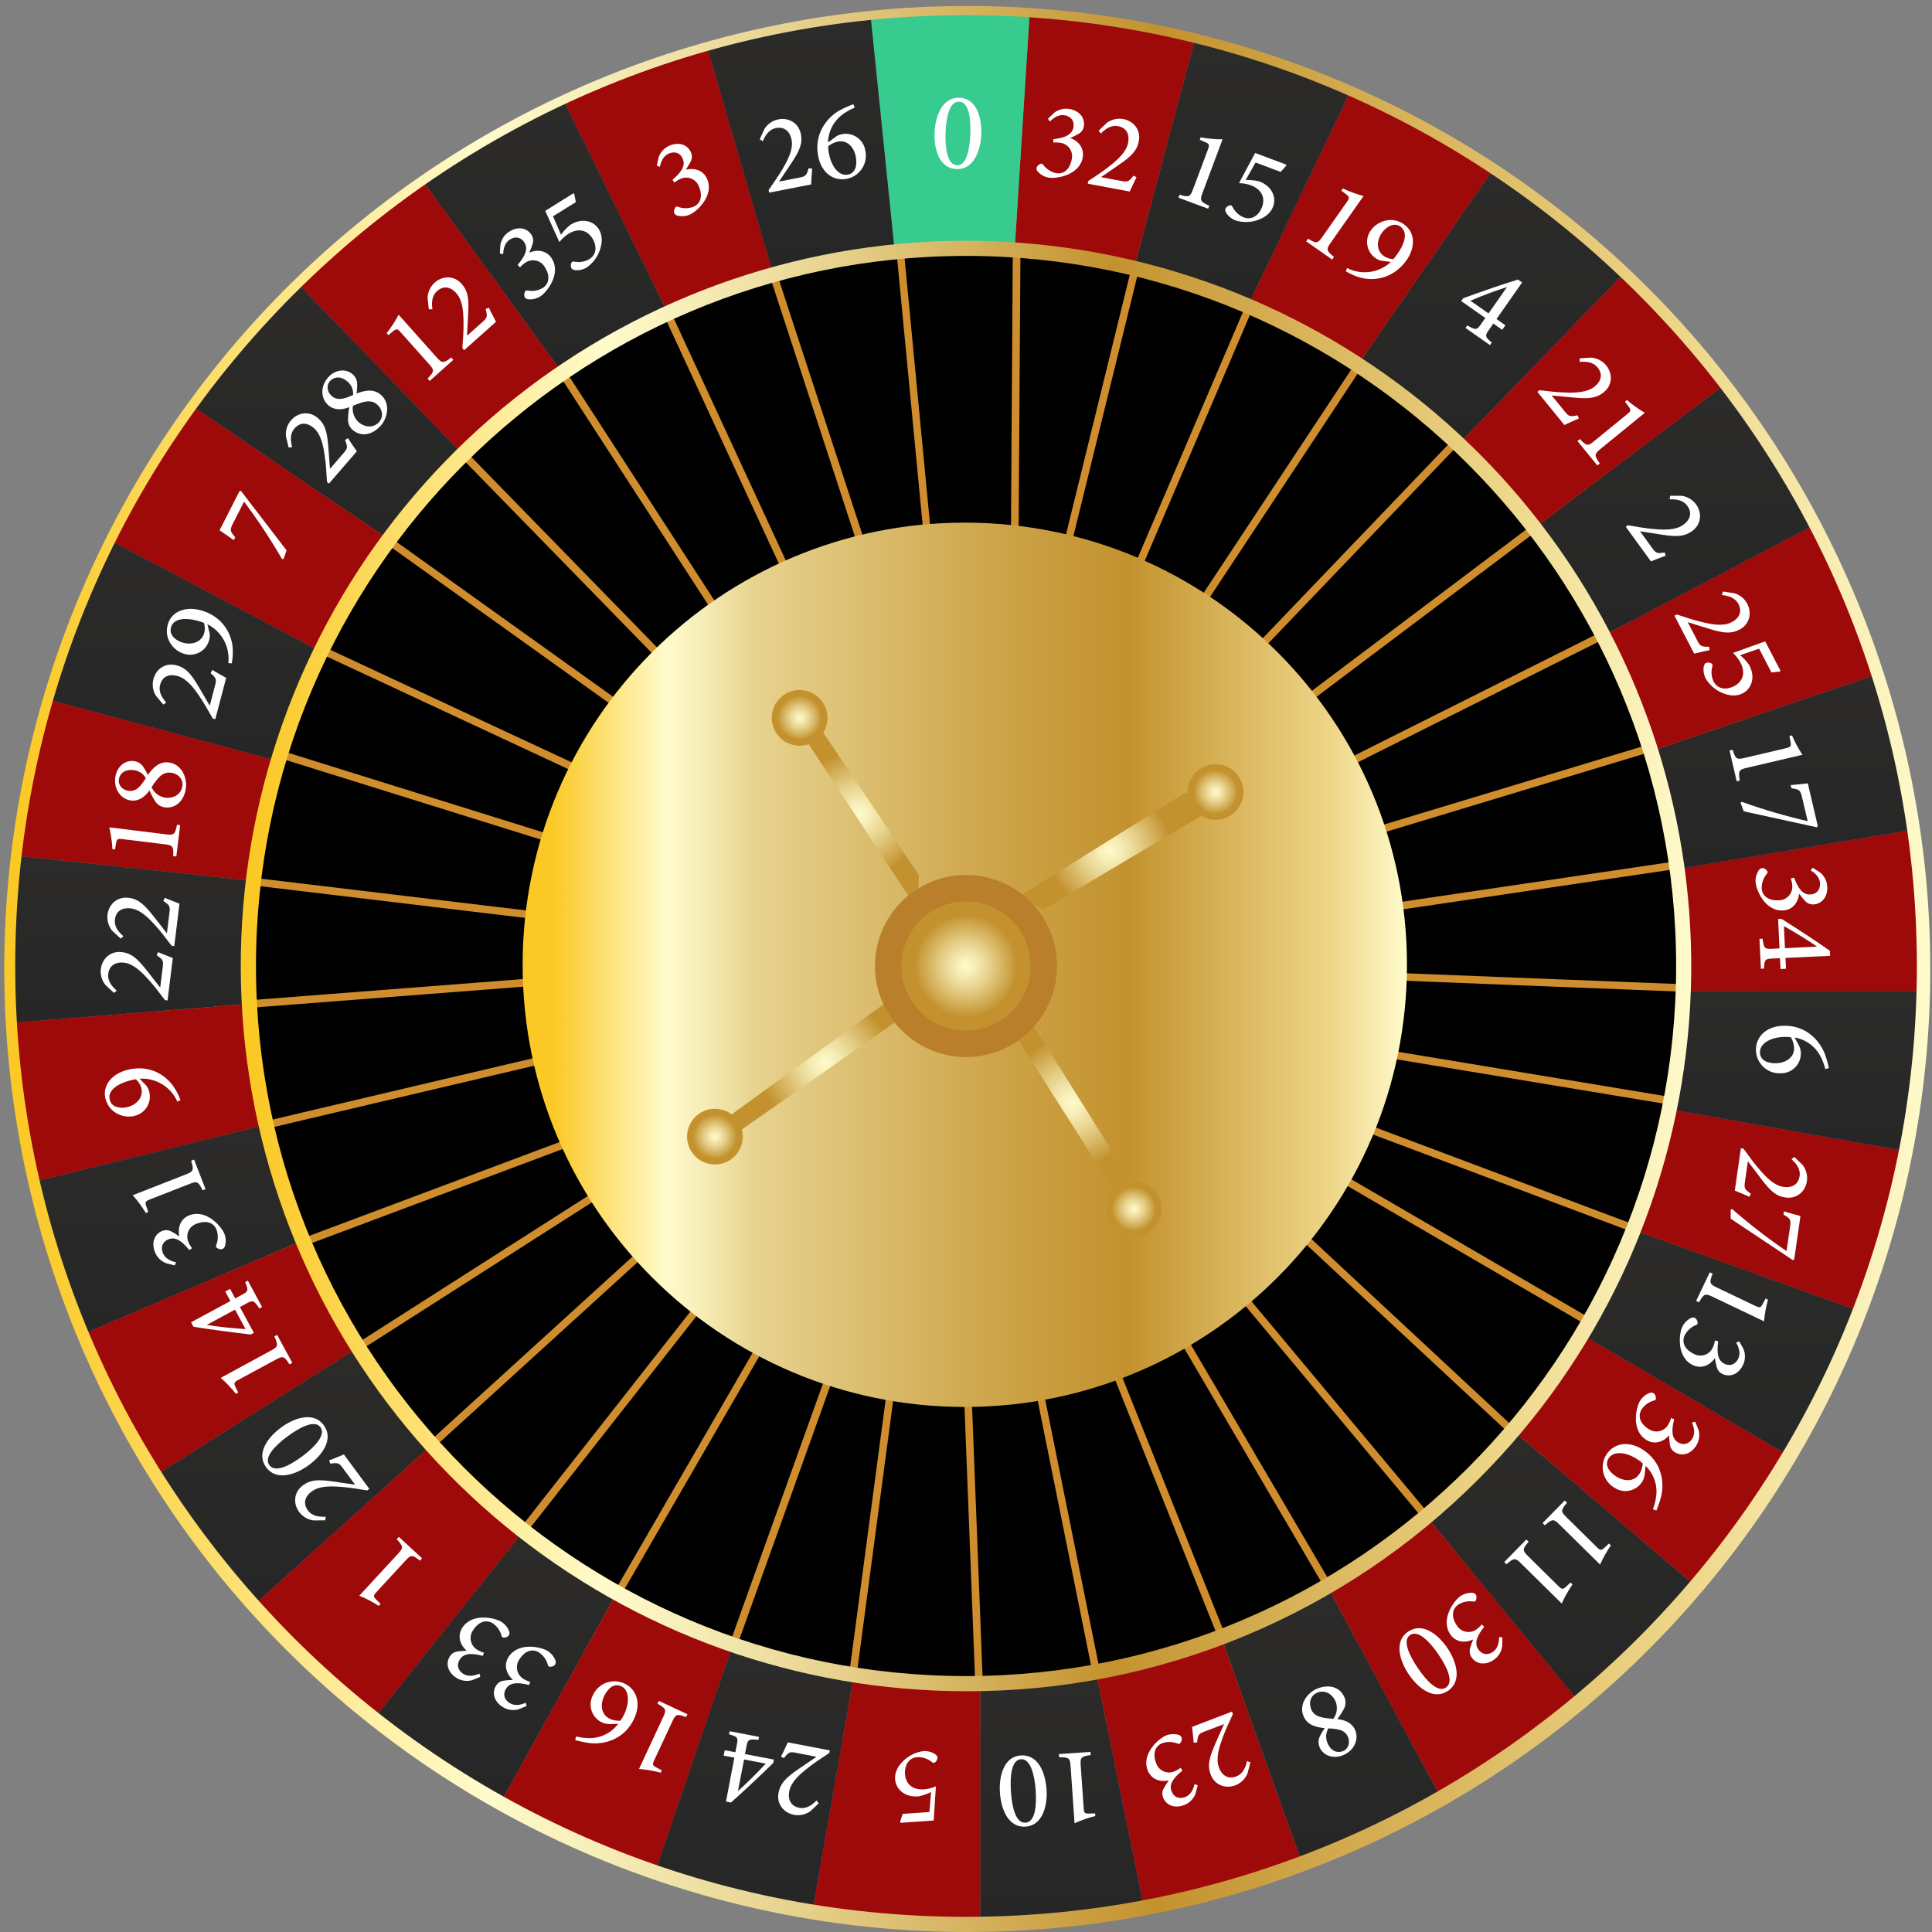 <svg width="658" height="658" viewBox="0 0 658 658" fill="none" xmlns="http://www.w3.org/2000/svg">
<rect x="0" y="0" width="658" height="658" fill="#808080" stroke="none"/>
<g clip-path="url(#clip0_4047_687)">
<path d="M329.004 573.648C464.118 573.648 573.65 464.116 573.65 329.002C573.65 193.887 464.118 84.356 329.004 84.356C193.889 84.356 84.357 193.887 84.357 329.002C84.357 464.116 193.889 573.648 329.004 573.648Z" fill="black"/>
<path d="M378.188 586.877H332.666L327.756 460.318H306.421L290.323 581.236L243.165 574.69L284.367 459.822L263.883 452.793L200.594 562.121L161.216 540.772L247.491 430.961L227.537 420.424L131.751 507.618L109.308 465.362L208.643 401.939L208.582 384.989L89.79 429.512L89.247 428.553C87.423 425.32 71.52 396.761 75.484 387.558C75.78 386.827 76.248 386.178 76.848 385.666C77.448 385.153 78.163 384.792 78.931 384.614C89.281 382.072 202.559 355.471 217.02 352.077L209.038 333.659L55.248 345.558L66.999 296.635L208.287 313.564L204.739 292.349L72.606 251.12L98.416 214.746L226.034 274.24V252.776L115.412 173.631L143.12 137.794L235.264 232.279L233.412 234.083L143.354 141.778L119.081 173.141L228.63 251.475V278.304L99.288 218.006L76.785 249.718L207.04 290.364L211.419 316.522L68.971 299.472L58.588 342.707L210.688 330.929L220.635 353.875L219.133 354.23C217.852 354.532 90.555 384.413 79.562 387.096C79.18 387.179 78.826 387.356 78.531 387.612C78.236 387.867 78.009 388.192 77.872 388.558C75.041 395.111 85.92 417.137 90.957 426.286L211.151 381.247L211.232 403.334L112.709 466.261L132.495 503.459L227.134 417.312L251.435 430.116L165.173 539.974L199.648 558.667L262.743 449.654L287.714 458.226L246.699 572.571L288.117 578.319L304.16 457.729H330.245L335.154 584.288H375.029L349.421 457.179L374.103 448.735L374.559 449.875L425.716 577.896L460.828 557.251L396.009 446.75L406.955 420.095L500.052 531.663L529.973 503.023L439.982 419.284L447.293 394.118L562.141 460.935L584.221 430.196L461.304 384.024V355.759L585.328 376.33L596.321 338.683L465.845 333.532V308.835L591.807 290.243V247.095L461.854 286.38L451.76 262.079L552.201 211.775L537.311 170.385L436.621 246.176L421.631 226.182L506.216 137.828L471.405 113.615L407.747 209.91L384.64 196.67L429.579 91.655L392.904 71.379L362.721 194.195L344.256 190.265V189.212L345.014 73.908L306.112 67.382L317.863 190.198L295.474 195.946L259.933 87.155L224.82 98.376L274.32 205.336L249.02 218.08L190.265 127.411L192.431 126.003L249.919 214.699L270.913 204.149L221.232 96.833L261.576 83.935L297.238 192.847L315.14 188.253L303.268 64.269L347.637 71.721L346.872 188.172L360.823 191.137L391.193 67.482L432.859 90.522L387.92 195.57L406.929 206.463L470.708 109.979L510.173 137.432L424.991 226.39L437.104 242.575L538.551 166.22L555.4 213.07L455.06 263.32L463.343 283.241L594.376 243.621V292.483L468.414 311.096V331.077L599.735 336.255L587.172 379.282L463.893 358.838V382.266L588.286 428.996L562.872 464.383L561.859 463.793L448.855 398.062L442.913 418.519L533.749 503.03L499.851 535.473L407.72 425.045L398.887 446.542L464.369 558.164L424.434 581.639L372.614 451.981L352.399 458.896L378.188 586.877Z" fill="#CF8D2E"/>
<path d="M462.598 124.035L509.159 56.781C509.159 56.781 540.864 79.338 553.796 92.33L496.945 151.112C496.945 151.112 470.874 129.213 462.598 124.035Z" fill="url(#paint0_linear_4047_687)"/>
<path d="M328.591 479.182C411.76 479.182 479.182 411.76 479.182 328.591C479.182 245.422 411.76 178 328.591 178C245.422 178 178 245.422 178 328.591C178 411.76 245.422 479.182 328.591 479.182Z" fill="url(#paint1_linear_4047_687)"/>
<path d="M263.327 93.279L240.482 14.73C240.482 14.73 207.321 24.972 191.331 32.961L227.335 106.425C227.335 106.425 245.888 97.444 263.327 93.279Z" fill="#9E090A"/>
<path d="M143.227 60.578C143.227 60.578 171.585 42.623 191.338 32.965L227.335 106.422C227.335 106.422 204.477 117.154 191.344 126.732L143.227 60.578Z" fill="url(#paint2_linear_4047_687)"/>
<path d="M100.655 95.791C100.655 95.791 127.732 70.706 143.226 60.578L191.337 126.732C191.337 126.732 168.606 142.876 157.466 154.567L100.655 95.791Z" fill="#9E090A"/>
<path d="M64.537 137.651C64.537 137.651 82.398 111.962 100.649 95.777L157.473 154.56C157.473 154.56 138.357 174.936 132.24 183.595L64.537 137.651Z" fill="url(#paint3_linear_4047_687)"/>
<path d="M36.682 183.597C36.682 183.597 42.718 173.791 64.537 137.652L132.24 183.597C132.24 183.597 115.217 208.085 109.019 221.774L36.682 183.597Z" fill="#9E090A"/>
<path d="M15.434 238.034C15.434 238.034 27.091 200.406 36.682 183.598L109.02 221.775C109.02 221.775 99.415 239.549 94.458 259.148L15.434 238.034Z" fill="url(#paint4_linear_4047_687)"/>
<path d="M4.742 291.374C4.742 291.374 9.156 260.789 15.44 238.031L94.492 259.146C94.492 259.146 87.784 274.17 86.074 299.986L4.742 291.374Z" fill="#9E090A"/>
<path d="M3.166 348.447C3.166 348.447 1.986 311.242 4.742 291.375L86.068 299.987C86.068 299.987 83.063 329.673 84.351 341.948L3.166 348.447Z" fill="url(#paint5_linear_4047_687)"/>
<path d="M10.933 402.668L90.374 383.15C90.374 383.15 84.377 360.674 84.337 341.961L3.18 348.454C3.18 348.454 6.54 385.732 10.933 402.668Z" fill="#9E090A"/>
<path d="M27.647 454.628L102.902 422.574C102.902 422.574 93.096 397.174 90.373 383.129L10.933 402.667C10.933 402.667 19.773 437.229 27.647 454.628Z" fill="url(#paint6_linear_4047_687)"/>
<path d="M52.625 502.732L121.763 459.041C121.763 459.041 107.812 436.766 102.909 422.594L27.648 454.628C27.648 454.628 43.752 489.364 52.625 502.732Z" fill="#9E090A"/>
<path d="M86.067 547.015L146.835 492.297C146.835 492.297 128.772 470.942 121.763 459.043L52.625 502.734C52.625 502.734 69.145 529.523 86.067 547.015Z" fill="url(#paint7_linear_4047_687)"/>
<path d="M127.23 585.609L178.151 521.629C178.151 521.629 156.896 503.03 146.828 492.305L86.061 547.022C86.061 547.022 111.233 578.459 127.23 585.609Z" fill="#9E090A"/>
<path d="M170.27 614.263L209.937 542.737C209.937 542.737 186.944 529.443 178.158 521.609L127.236 585.59C127.236 585.59 153.287 605.423 170.27 614.263Z" fill="url(#paint8_linear_4047_687)"/>
<path d="M223.042 637.818L249.489 560.424C249.489 560.424 223.659 550.926 209.963 542.75L170.27 614.263C170.27 614.263 201.8 631.346 223.042 637.818Z" fill="#9E090A"/>
<path d="M276.667 651.238L290.826 570.664C290.826 570.664 258.162 563.763 249.463 560.402L223.043 637.817C223.043 637.817 258.424 648.817 276.667 651.238Z" fill="url(#paint9_linear_4047_687)"/>
<path d="M333.906 655.419V573.591C333.906 573.591 311.726 574.469 290.819 570.68L276.66 651.234C276.66 651.234 318.956 656.009 333.906 655.419Z" fill="#9E090A"/>
<path d="M373.365 569.633L389.643 649.811C389.643 649.811 355.235 655.418 333.906 655.445V573.617C333.906 573.617 357.724 573.033 373.365 569.633Z" fill="url(#paint10_linear_4047_687)"/>
<path d="M415.949 557.734L443.536 634.747C443.536 634.747 409.182 646.706 389.644 649.784L373.365 569.633C373.365 569.633 403.092 563.04 415.949 557.734Z" fill="#9E090A"/>
<path d="M490.856 612.525L452.196 540.402C452.196 540.402 428.398 553.528 415.977 557.734L443.563 634.746C443.563 634.746 479.709 619.199 490.856 612.525Z" fill="url(#paint11_linear_4047_687)"/>
<path d="M486.013 516.609L537.927 579.798C537.927 579.798 504.746 605.373 490.856 612.523L452.195 540.4C452.195 540.4 477.166 524.383 486.013 516.609Z" fill="#9E090A"/>
<path d="M515.478 487.348L577.707 540.402C577.707 540.402 549.959 570.732 537.927 579.8L486.013 516.611C486.013 516.611 508.328 496.148 515.478 487.348Z" fill="url(#paint12_linear_4047_687)"/>
<path d="M609.527 495.952L538.954 454.629L515.479 487.327L577.708 540.381C577.708 540.381 604.45 504.779 609.527 495.952Z" fill="#9E090A"/>
<path d="M556.6 418.898L633.525 446.666C633.525 446.666 616.717 484.079 611.66 492.276C606.602 500.472 609.5 495.931 609.5 495.931L538.953 454.628C538.953 454.628 551.958 431.696 556.6 418.898Z" fill="url(#paint13_linear_4047_687)"/>
<path d="M568.774 377.812L649.307 392.119C649.307 392.119 639.099 434.509 633.525 446.669L556.573 418.901C556.573 418.901 566.312 392.253 568.774 377.812Z" fill="#9E090A"/>
<path d="M573.489 337.473H655.317C655.317 337.473 655.411 368.326 649.321 392.116L568.773 377.81C568.773 377.81 573.462 353.704 573.489 337.473Z" fill="url(#paint14_linear_4047_687)"/>
<path d="M571.43 296.023L652.111 282.461C652.111 282.461 656.752 314.884 655.304 337.46H573.475C573.475 337.46 574.502 313.945 571.43 296.023Z" fill="#9E090A"/>
<path d="M562.502 255.802L639.924 229.402C639.924 229.402 649.844 261.973 652.111 282.47L571.429 296.025C571.429 296.025 568.565 272.865 562.502 255.802Z" fill="url(#paint15_linear_4047_687)"/>
<path d="M546.237 216.393L618.675 178.41C618.675 178.41 633.599 206.232 639.937 229.385L562.502 255.798C562.502 255.798 555.607 225.911 546.237 216.393Z" fill="#9E090A"/>
<path d="M522.815 179.713L588.097 130.469C588.097 130.469 613.209 162.885 618.669 178.412L546.23 216.395C546.23 216.395 532.045 190.995 522.815 179.713Z" fill="url(#paint16_linear_4047_687)"/>
<path d="M496.946 151.122L553.797 92.34C553.797 92.34 579.868 117.418 588.098 130.47L522.816 179.715C522.816 179.715 503.137 156.783 496.946 151.122Z" fill="#9E090A"/>
<path d="M425.078 103.949L460.365 30.109C460.365 30.109 487.268 43.081 509.16 56.784L462.598 124.037C462.598 124.037 434.669 107.813 425.078 103.949Z" fill="#9E090A"/>
<path d="M386.276 91.098L407.337 12.047C407.337 12.047 444.623 22.691 460.365 30.096L425.078 103.949L386.276 91.098Z" fill="url(#paint17_linear_4047_687)"/>
<path d="M345.57 84.919L350.755 3.312C350.755 3.312 397.417 9.128 407.337 12.032L386.277 91.097C386.277 91.097 357.858 82.545 345.57 84.919Z" fill="#9E090A"/>
<path d="M304.716 85.551L296.386 4.199C296.386 4.199 334.664 1.208 350.755 3.314L345.57 84.921C345.57 84.921 315.602 80.574 304.716 85.551Z" fill="#37CB8F"/>
<path d="M240.481 14.73C240.481 14.73 278.921 5.266 296.366 4.199L304.697 85.551C304.697 85.551 277.613 89.005 263.299 93.278L240.481 14.73Z" fill="url(#paint18_linear_4047_687)"/>
<path d="M276.627 57.453C276.426 59.251 276.358 61.082 276.251 62.819L261.945 65.609L261.77 64.724C263.454 62.296 265.231 59.794 266.646 57.346C268.457 54.207 270.208 50.773 269.598 47.627C269.007 44.589 267.042 43.1 264.306 43.603C261.723 44.106 260.516 46.413 259.792 48.104L258.752 47.433L260.395 43.851C260.924 43.031 261.613 42.326 262.419 41.776C263.225 41.227 264.134 40.844 265.09 40.652C268.531 39.981 272.019 41.806 272.77 45.709C273.38 48.875 272.394 51.249 269.484 55.622L265.305 61.847L272.166 60.505C274.272 60.096 274.682 59.915 275.406 57.279L276.627 57.453Z" fill="white"/>
<path d="M284.279 46.83C284.933 46.318 285.687 45.948 286.493 45.744C287.396 45.531 288.333 45.507 289.246 45.673C290.158 45.839 291.027 46.191 291.797 46.708C292.568 47.225 293.223 47.895 293.723 48.676C294.223 49.458 294.556 50.334 294.702 51.25C294.937 52.299 294.96 53.385 294.769 54.443C294.577 55.501 294.176 56.51 293.588 57.41C293.001 58.31 292.238 59.084 291.347 59.685C290.455 60.286 289.452 60.702 288.397 60.909C283.89 61.781 279.752 58.897 278.659 53.202C277.096 45.153 282.086 39.788 285.869 37.641C287.4 36.805 288.992 36.085 290.631 35.488L291.121 36.655C289.769 37.203 288.484 37.903 287.291 38.741C285.696 39.838 284.385 41.299 283.467 43.003C282.549 44.707 282.05 46.605 282.012 48.541L284.279 46.83ZM285.319 48.232C284.13 48.501 283.019 49.041 282.073 49.808C282.064 50.683 282.154 51.556 282.341 52.411C283.206 56.871 285.815 60.044 288.76 59.473C291.704 58.903 291.939 55.677 291.443 53.269C290.846 50.177 288.605 47.588 285.339 48.219L285.319 48.232Z" fill="white"/>
<path d="M233.734 57.769C237.128 57.005 239.824 58.44 240.87 61.036C243.265 66.804 237.208 72.136 234.894 73.109C233.568 73.676 232.092 73.789 230.695 73.431C230.427 73.374 230.179 73.245 229.979 73.057C229.779 72.868 229.635 72.629 229.562 72.364C229.482 71.808 229.616 71.242 229.937 70.781C230.011 70.615 230.147 70.483 230.315 70.413C230.484 70.343 230.673 70.34 230.843 70.406C232.536 71.063 234.41 71.08 236.115 70.453C238.496 69.46 239.468 66.965 238.06 63.558C237.843 62.953 237.502 62.401 237.06 61.935C236.618 61.469 236.084 61.1 235.492 60.852C234.9 60.603 234.262 60.481 233.62 60.492C232.978 60.502 232.345 60.647 231.762 60.915C231.019 61.244 230.324 61.673 229.696 62.189L229.025 61.23C231.775 58.916 233.593 56.622 232.553 54.121C231.654 51.954 229.709 51.505 227.858 52.263C225.906 53.074 225.088 55.087 224.746 56.817L223.673 56.394L224.344 53.49C224.659 52.612 225.154 51.81 225.798 51.134C226.441 50.459 227.218 49.925 228.08 49.566V49.566C231.346 48.225 234.264 49.318 235.364 51.968C235.557 52.421 235.653 52.911 235.647 53.404C235.64 53.897 235.53 54.383 235.323 54.832C234.829 55.815 234.271 56.765 233.653 57.675L233.734 57.769Z" fill="white"/>
<path d="M180.364 86.006C183.591 84.665 186.488 85.684 187.937 88.059C191.244 93.357 186.146 99.609 184.02 100.937C182.804 101.713 181.365 102.064 179.928 101.936C179.654 101.924 179.389 101.837 179.16 101.684C178.932 101.531 178.75 101.319 178.634 101.071C178.467 100.534 178.508 99.955 178.748 99.448C178.795 99.272 178.908 99.121 179.062 99.025C179.216 98.93 179.401 98.896 179.58 98.931C181.356 99.3 183.207 99.01 184.784 98.113C186.971 96.771 187.528 94.088 185.569 90.99C185.253 90.432 184.824 89.946 184.31 89.563C183.795 89.18 183.208 88.907 182.583 88.763C181.958 88.619 181.31 88.606 180.68 88.725C180.05 88.843 179.452 89.092 178.922 89.454C178.243 89.901 177.627 90.438 177.091 91.05L176.293 90.212C178.634 87.475 180.049 84.92 178.614 82.619C177.373 80.607 175.374 80.506 173.691 81.553C171.893 82.673 171.424 84.792 171.37 86.556L170.243 86.315L170.424 83.343C170.591 82.425 170.949 81.551 171.473 80.778C171.997 80.006 172.677 79.351 173.469 78.856C176.467 76.985 179.506 77.602 181.042 80.03C181.308 80.447 181.484 80.914 181.558 81.403C181.632 81.892 181.602 82.391 181.471 82.867C181.145 83.918 180.75 84.946 180.291 85.946L180.364 86.006Z" fill="white"/>
<path d="M191.069 79.936C191.96 78.676 193.023 77.547 194.228 76.582C198.387 73.987 202.277 75.375 203.913 78.025C205.127 79.97 205.295 82.331 204.282 85.242C203.461 87.573 201.941 89.594 199.929 91.03C198.717 91.791 197.291 92.138 195.865 92.016C195.1 91.855 194.758 91.701 194.57 91.245C194.353 90.718 194.353 90.127 194.57 89.601C194.628 89.412 194.756 89.253 194.929 89.157C195.101 89.06 195.305 89.035 195.496 89.085C197.282 89.473 199.149 89.176 200.727 88.253C203.377 86.597 203.222 83.558 201.78 81.21C200.003 78.367 197.005 77.501 193.524 79.675C192.381 80.435 191.363 81.367 190.506 82.438L185.703 71.814L195.227 65.871L195.576 65.992L196.113 68.849L188.346 73.658L191.069 79.936Z" fill="white"/>
<path d="M146.352 129.732L145.635 128.927C148.022 126.485 147.935 126.043 146.117 124.004L136.64 113.366C135.339 111.904 135.097 111.87 133.836 112.856L132.28 114.137L131.677 113.467C133.227 111.504 134.597 109.405 135.768 107.195L148.7 121.696C150.517 123.709 150.967 123.856 153.683 121.75L154.401 122.555L146.352 129.732Z" fill="white"/>
<path d="M166.507 104.781C167.252 106.431 168.131 108.034 168.935 109.597L158.076 119.269L157.473 118.598C157.674 115.654 157.929 112.595 157.868 109.738C157.815 106.116 157.567 102.266 155.434 99.878C153.301 97.49 150.92 97.296 148.841 99.154C146.875 100.904 147.023 103.507 147.264 105.331H146.037L145.621 101.414C145.658 100.437 145.89 99.476 146.305 98.59C146.72 97.704 147.308 96.911 148.036 96.256C150.658 93.922 154.582 93.708 157.218 96.672C159.364 99.08 159.733 101.622 159.465 106.874L159.056 114.359L164.274 109.704C165.87 108.282 166.125 107.907 165.407 105.271L166.507 104.781Z" fill="white"/>
<path d="M118.511 149.236C119.463 150.779 120.523 152.255 121.542 153.697L112.031 164.71L111.361 164.12C111.186 161.169 111.032 158.083 110.603 155.28C110.086 151.698 109.335 147.902 106.914 145.816C104.492 143.73 102.105 143.844 100.28 145.95C98.557 147.962 99.04 150.504 99.516 152.282L98.302 152.422L97.383 148.593C97.291 147.618 97.396 146.634 97.692 145.701C97.989 144.768 98.469 143.903 99.106 143.16C101.4 140.477 105.264 139.806 108.269 142.382C110.71 144.494 111.401 146.963 111.817 152.201L112.38 159.68L116.948 154.388C118.35 152.764 118.558 152.375 117.498 149.847L118.511 149.236Z" fill="white"/>
<path d="M111.702 128.598C114.117 125.801 117.739 125.446 120.093 127.451C120.938 128.173 121.487 129.18 121.636 130.282C121.688 131.529 121.614 132.778 121.414 134.011C124.339 132.958 127.216 132.307 129.718 134.467C133.072 137.365 131.992 142.294 129.778 144.85C126.982 148.089 123.071 149.002 120.066 146.386C119.559 145.933 119.157 145.373 118.891 144.747C118.624 144.121 118.499 143.444 118.524 142.764C118.548 141.393 118.7 140.028 118.98 138.686C116.357 139.665 113.822 139.759 111.816 138.015C109.375 135.909 108.926 131.804 111.676 128.625L111.702 128.598ZM112.373 129.812C110.971 131.435 111.535 133.622 112.963 134.856C115.049 136.66 117.397 135.755 120.254 134.541C120.329 133.668 120.19 132.789 119.847 131.982C119.505 131.176 118.97 130.465 118.289 129.913C115.847 127.807 113.52 128.484 112.393 129.792L112.373 129.812ZM129.141 143.696C130.59 142.013 130.483 139.538 128.356 137.7C126.23 135.862 123.427 136.855 120.214 138.203C120.036 139.204 120.112 140.235 120.435 141.199C120.759 142.164 121.319 143.031 122.065 143.723C124.748 146.017 127.605 145.474 129.128 143.723L129.141 143.696Z" fill="white"/>
<path d="M72.338 228.173C73.867 229.139 75.483 229.991 77.033 230.856L73.323 244.941L72.451 244.713C70.996 242.144 69.514 239.454 67.897 237.107C65.885 234.115 63.524 231.07 60.425 230.225C57.327 229.38 55.234 230.567 54.53 233.257C53.859 235.806 55.415 237.892 56.623 239.293L55.59 239.964L53.081 236.926C52.572 236.09 52.236 235.161 52.093 234.193C51.95 233.225 52.003 232.239 52.249 231.292C53.148 227.898 56.274 225.557 60.137 226.597C63.256 227.422 64.966 229.333 67.642 233.861L71.432 240.326L73.216 233.565C73.766 231.493 73.773 231.044 71.714 229.246L72.338 228.173Z" fill="white"/>
<path d="M57.086 212.875C58.333 208.133 63.256 206.496 68.193 207.798C74.9 209.568 78.549 214.666 79.219 220.206C79.389 222.115 79.295 224.038 78.938 225.921L77.757 225.847C78.072 223.175 77.557 220.471 76.282 218.101C75.008 215.732 73.037 213.811 70.634 212.6L71.305 215.33C71.507 216.111 71.507 216.93 71.305 217.711C71.108 218.613 70.727 219.465 70.186 220.213C69.645 220.961 68.955 221.589 68.16 222.058C67.364 222.527 66.481 222.827 65.564 222.939C64.648 223.05 63.718 222.972 62.834 222.708C59.339 221.789 55.798 217.812 57.092 212.922L57.086 212.875ZM58.199 213.807C57.528 216.49 60.211 218.341 62.404 218.918C65.55 219.75 68.756 218.596 69.568 215.524C69.859 214.406 69.819 213.227 69.454 212.131C68.667 211.827 67.863 211.569 67.046 211.359C63.753 210.487 59.145 210.266 58.219 213.754L58.199 213.807Z" fill="white"/>
<path d="M60.057 291.704L58.984 291.57C59.172 288.162 58.809 287.881 56.1 287.545L41.947 285.815C40.002 285.573 39.801 285.708 39.506 287.284L39.184 289.296L38.285 289.189C38.155 286.691 37.798 284.21 37.219 281.777L56.502 284.151C59.185 284.487 59.634 284.279 60.285 280.898L61.358 281.033L60.057 291.704Z" fill="white"/>
<path d="M39.265 264.814C39.714 261.152 42.551 258.824 45.596 259.2C46.7 259.331 47.717 259.863 48.454 260.695C49.191 261.705 49.825 262.785 50.345 263.922C52.19 261.42 54.215 259.28 57.495 259.683C61.902 260.226 63.739 264.921 63.324 268.275C62.8 272.527 60.077 275.445 56.113 274.982C55.439 274.889 54.794 274.649 54.224 274.278C53.653 273.907 53.172 273.414 52.813 272.836C52.07 271.684 51.437 270.464 50.922 269.194C49.292 271.461 47.24 272.956 44.597 272.628C41.398 272.232 38.742 269.073 39.231 264.901L39.265 264.814ZM40.486 265.484C40.224 267.611 41.907 269.12 43.779 269.348C46.515 269.683 47.971 267.631 49.661 265.028C49.237 264.261 48.632 263.609 47.897 263.129C47.163 262.65 46.322 262.358 45.449 262.278C42.25 261.883 40.694 263.747 40.486 265.464V265.484ZM62.123 267.705C62.398 265.498 60.922 263.499 58.099 263.157C55.275 262.815 53.538 265.169 51.62 268.1C52.029 269.03 52.664 269.842 53.468 270.463C54.272 271.084 55.218 271.494 56.221 271.655C59.702 272.084 61.808 270.025 62.09 267.725L62.123 267.705Z" fill="white"/>
<path d="M53.845 324.266C55.489 325.017 57.199 325.608 58.849 326.278L57.072 340.719L56.179 340.612C54.389 338.264 52.557 335.796 50.633 333.69C48.211 331.007 45.475 328.27 42.302 327.881C39.23 327.506 37.211 328.921 36.869 331.684C36.547 334.3 38.372 336.158 39.76 337.372L38.828 338.17L35.93 335.487C35.312 334.728 34.853 333.852 34.58 332.912C34.307 331.972 34.226 330.986 34.341 330.014C34.77 326.533 37.58 323.783 41.524 324.266C44.723 324.662 46.675 326.332 49.942 330.45L54.57 336.346L55.422 329.411C55.683 327.284 55.636 326.835 53.349 325.333L53.845 324.266Z" fill="white"/>
<path d="M56.126 305.769C57.776 306.52 59.48 307.11 61.13 307.781L59.352 322.222L58.453 322.114C56.663 319.767 54.832 317.305 52.907 315.192C50.485 312.509 47.749 309.773 44.576 309.384C41.404 308.995 39.479 310.423 39.143 313.187C38.822 315.803 40.646 317.661 42.034 318.875L41.102 319.673L38.204 316.99C37.587 316.23 37.128 315.355 36.855 314.414C36.582 313.474 36.5 312.489 36.615 311.517C37.044 308.036 39.854 305.286 43.798 305.775C46.998 306.171 48.949 307.834 52.216 311.959L56.844 317.862L57.696 310.92C57.957 308.794 57.91 308.344 55.623 306.849L56.126 305.769Z" fill="white"/>
<path d="M61.049 420.993C60.378 417.579 61.854 414.916 64.456 413.924C70.272 411.643 75.483 417.807 76.395 420.134C76.937 421.472 77.019 422.951 76.63 424.34C76.569 424.608 76.435 424.855 76.244 425.052C76.052 425.25 75.81 425.391 75.543 425.46C74.985 425.526 74.423 425.38 73.967 425.051C73.804 424.972 73.676 424.834 73.61 424.665C73.544 424.495 73.545 424.307 73.612 424.139C74.305 422.459 74.36 420.584 73.766 418.867C72.827 416.466 70.345 415.439 66.911 416.788C66.305 416.996 65.748 417.328 65.276 417.762C64.805 418.197 64.429 418.725 64.172 419.313C63.915 419.901 63.784 420.535 63.785 421.177C63.787 421.818 63.922 422.452 64.181 423.039C64.499 423.785 64.916 424.484 65.422 425.118L64.45 425.748C62.189 422.945 59.936 421.053 57.407 422.073C55.221 422.931 54.724 424.87 55.455 426.714C56.227 428.686 58.225 429.538 59.949 429.914L59.507 430.973L56.616 430.249C55.744 429.916 54.952 429.406 54.289 428.75C53.626 428.094 53.107 427.307 52.766 426.439V426.439C51.478 423.146 52.645 420.248 55.308 419.209C55.766 419.025 56.257 418.939 56.75 418.956C57.244 418.973 57.728 419.094 58.172 419.309C59.145 419.823 60.083 420.399 60.982 421.033L61.049 420.993Z" fill="white"/>
<path d="M69.997 404.994L68.984 405.39C67.529 402.305 67.079 402.231 64.537 403.224L51.277 408.422C49.453 409.14 49.339 409.347 49.828 410.877L50.499 412.782L49.66 413.11C48.361 410.966 46.868 408.945 45.2 407.074L63.31 399.984C65.852 398.985 66.12 398.602 65.087 395.323L66.093 394.934L69.997 404.994Z" fill="white"/>
<path d="M99.556 464.158L98.603 464.675C96.779 461.791 96.323 461.77 93.908 463.072L81.379 469.846C79.655 470.778 79.568 471 80.239 472.455L81.131 474.266L80.339 474.695C78.785 472.734 77.056 470.918 75.175 469.269L92.251 459.993C94.659 458.698 94.874 458.283 93.445 455.157L94.398 454.641L99.556 464.158Z" fill="white"/>
<path d="M80.118 442.214L82.365 441C84.591 439.799 84.699 439.504 83.485 436.667L84.417 436.164L89.26 445.132L88.327 445.635C86.442 442.751 86.1 442.764 83.921 443.938L81.701 445.138L86.463 453.945L85.423 454.508C78.756 453.737 72.196 452.885 65.898 451.859L65.073 450.343L78.488 443.106L76.71 439.873L78.367 438.974L80.118 442.214ZM70.493 451.202L70.526 451.269C74.403 451.872 78.736 452.349 83.626 452.664L80.044 446.037L70.493 451.202Z" fill="white"/>
<path d="M112.092 497.36C113.802 496.77 115.479 496.018 117.109 495.348L125.788 507.079L125.064 507.615C122.146 507.139 119.128 506.616 116.277 506.408C112.669 506.126 108.805 506.026 106.216 507.93C103.627 509.835 103.238 512.189 104.875 514.43C106.438 516.542 109.047 516.636 110.911 516.563L110.784 517.777L106.847 517.83C105.876 517.712 104.938 517.4 104.09 516.913C103.242 516.426 102.501 515.773 101.91 514.993C99.824 512.169 99.965 508.239 103.164 505.878C105.76 503.96 108.322 503.832 113.527 504.57L120.945 505.663L116.787 500.043C115.512 498.326 115.17 498.031 112.481 498.513L112.092 497.36Z" fill="white"/>
<path d="M90.655 499.755C87.201 495.06 91.064 489.627 95.732 486.179C100.132 482.926 106.746 480.632 110.227 485.341C113.708 490.049 109.992 495.402 105.216 498.963C100.796 502.23 94.169 504.503 90.682 499.795L90.655 499.755ZM91.762 499.03C93.774 501.713 98.744 499.097 102.929 495.999C107.114 492.9 111.085 488.715 109.14 486.079C107.195 483.443 102.144 486.079 97.912 489.211C93.68 492.343 89.776 496.354 91.742 499.003L91.762 499.03Z" fill="white"/>
<path d="M143.763 530.738L143.025 531.536C140.342 529.396 139.933 529.524 138.075 531.536L128.417 541.999C127.076 543.441 127.076 543.676 128.182 544.836L129.611 546.258L129.001 546.929C126.896 545.577 124.674 544.419 122.36 543.468L135.54 529.195C137.398 527.183 137.472 526.727 135.104 524.232L135.842 523.434L143.763 530.738Z" fill="white"/>
<path d="M174.65 572.072C172.061 569.744 171.685 566.706 173.194 564.358C176.548 559.073 184.375 560.938 186.488 562.272C187.716 563.029 188.66 564.17 189.171 565.519C189.279 565.771 189.316 566.048 189.278 566.32C189.24 566.592 189.129 566.848 188.956 567.061C188.547 567.444 188.008 567.66 187.447 567.665C187.269 567.7 187.084 567.665 186.931 567.567C186.777 567.47 186.667 567.318 186.622 567.142C186.18 565.381 185.112 563.84 183.617 562.809C181.431 561.434 178.828 562.078 176.863 565.203C176.498 565.731 176.246 566.328 176.124 566.958C176.002 567.588 176.013 568.236 176.155 568.862C176.296 569.488 176.567 570.077 176.949 570.593C177.33 571.108 177.815 571.539 178.372 571.857C179.07 572.274 179.822 572.595 180.606 572.809L180.197 573.896C176.716 572.984 173.798 572.823 172.356 575.117C171.108 577.129 171.86 578.953 173.543 580.013C175.334 581.14 177.447 580.643 179.063 579.919L179.338 581.032L176.582 582.166C175.682 582.416 174.74 582.475 173.816 582.34C172.892 582.205 172.006 581.878 171.216 581.381C168.224 579.496 167.446 576.472 168.976 574.05C169.233 573.629 169.577 573.267 169.983 572.988C170.39 572.708 170.851 572.517 171.336 572.427C172.425 572.263 173.523 572.169 174.623 572.145L174.65 572.072Z" fill="white"/>
<path d="M158.875 562.138C156.292 559.804 155.917 556.772 157.426 554.425C160.78 549.139 168.6 551.004 170.72 552.339C171.948 553.095 172.891 554.236 173.403 555.585C173.511 555.837 173.548 556.114 173.51 556.386C173.472 556.658 173.361 556.914 173.188 557.128C172.778 557.51 172.24 557.725 171.679 557.731C171.501 557.764 171.317 557.729 171.164 557.632C171.011 557.535 170.9 557.383 170.854 557.208C170.413 555.446 169.344 553.906 167.849 552.875C165.662 551.534 163.06 552.151 161.095 555.27C160.731 555.797 160.48 556.395 160.358 557.025C160.237 557.654 160.247 558.302 160.389 558.928C160.531 559.553 160.801 560.142 161.182 560.658C161.564 561.173 162.048 561.604 162.604 561.923C163.304 562.342 164.057 562.662 164.844 562.876L164.435 563.956C160.954 563.043 158.036 562.882 156.594 565.176C155.34 567.189 156.098 569.006 157.781 570.073C159.572 571.199 161.685 570.703 163.302 569.979L163.57 571.099L160.82 572.232C159.92 572.482 158.978 572.542 158.054 572.406C157.13 572.271 156.245 571.945 155.454 571.448V571.448C152.463 569.563 151.685 566.538 153.207 564.117C153.467 563.696 153.811 563.334 154.219 563.054C154.627 562.775 155.089 562.584 155.575 562.493C156.663 562.332 157.761 562.24 158.861 562.218L158.875 562.138Z" fill="white"/>
<path d="M234.123 583.838L233.667 584.818C230.481 583.59 230.112 583.845 228.972 586.32L222.935 599.231C222.11 601.009 222.171 601.244 223.606 602.001L225.397 602.92L225.015 603.739C222.599 603.092 220.13 602.665 217.637 602.464L225.84 584.851C226.993 582.376 226.926 581.913 223.915 580.257L224.371 579.277L234.123 583.838Z" fill="white"/>
<path d="M207.717 587.164C206.887 587.196 206.06 587.055 205.289 586.748C204.432 586.391 203.659 585.861 203.017 585.191C202.375 584.521 201.878 583.726 201.557 582.856C201.235 581.985 201.097 581.058 201.151 580.131C201.205 579.205 201.449 578.3 201.868 577.472C202.293 576.485 202.912 575.593 203.688 574.849C204.464 574.105 205.381 573.524 206.385 573.14C207.389 572.756 208.46 572.577 209.534 572.614C210.608 572.651 211.664 572.902 212.64 573.354C216.805 575.292 218.448 580.061 215.993 585.313C212.519 592.771 205.362 594.139 201.023 593.683C199.293 593.464 197.582 593.114 195.905 592.637L196.194 591.403C197.607 591.755 199.057 591.944 200.513 591.966C202.447 592.014 204.365 591.6 206.108 590.759C207.85 589.918 209.367 588.674 210.534 587.13L207.717 587.164ZM207.717 585.42C208.838 585.899 210.054 586.112 211.272 586.044C211.802 585.343 212.252 584.585 212.613 583.784C214.531 579.665 214.276 575.56 211.567 574.299C208.857 573.039 206.764 575.507 205.725 577.727C204.383 580.577 204.692 583.991 207.737 585.4L207.717 585.42Z" fill="white"/>
<path d="M265.969 598.274C266.828 596.678 267.566 595.008 268.317 593.418L282.61 596.148L282.436 597.033C279.967 598.663 277.392 600.326 275.158 602.111C272.314 604.351 269.41 606.899 268.813 610.038C268.23 613.077 269.484 615.19 272.247 615.706C274.836 616.202 276.808 614.499 278.109 613.204L278.847 614.184L275.99 616.866C275.192 617.434 274.287 617.835 273.331 618.046C272.375 618.257 271.386 618.273 270.423 618.094C266.975 617.423 264.386 614.452 265.164 610.548C265.768 607.382 267.566 605.545 271.872 602.56L278.062 598.328L271.194 596.986C269.088 596.584 268.639 596.604 266.995 598.784L265.969 598.274Z" fill="white"/>
<path d="M250.462 596.778L250.945 594.269C251.421 591.787 251.26 591.519 248.295 590.661L248.496 589.621L258.504 591.533L258.302 592.572C254.882 592.203 254.667 592.478 254.204 594.913L253.728 597.395L263.561 599.273L263.34 600.44C258.53 605.135 253.728 609.662 248.953 613.901L247.256 613.573L250.106 598.622L246.478 597.952L246.826 596.1L250.462 596.778ZM251.34 609.924H251.414C254.332 607.301 257.451 604.243 260.804 600.654L253.426 599.239L251.34 609.924Z" fill="white"/>
<path d="M317.104 610.325C315.724 611.027 314.252 611.53 312.731 611.82C307.842 612.156 305.072 609.138 304.857 606.005C304.696 603.711 305.662 601.552 307.922 599.459C309.742 597.787 312.032 596.717 314.482 596.394C315.9 596.298 317.312 596.663 318.506 597.433C319.11 597.937 319.331 598.232 319.291 598.728C319.234 599.295 318.954 599.816 318.513 600.177C318.371 600.314 318.181 600.39 317.983 600.39C317.786 600.39 317.596 600.314 317.453 600.177C316.06 598.996 314.274 598.381 312.45 598.453C309.331 598.668 308.03 601.451 308.217 604.181C308.452 607.535 310.692 609.701 314.784 609.419C316.15 609.284 317.487 608.938 318.748 608.393L318.003 620.03L306.802 620.808L306.547 620.54L307.419 617.763L316.534 617.133L317.104 610.325Z" fill="white"/>
<path d="M371.393 596.66L371.467 597.74C368.113 598.203 367.879 598.612 368.073 601.335L369.059 615.541C369.193 617.5 369.354 617.667 370.964 617.66L372.976 617.6L373.037 618.499C370.61 619.101 368.244 619.923 365.967 620.954L364.626 601.57C364.438 598.84 364.156 598.471 360.715 598.478L360.642 597.398L371.393 596.66Z" fill="white"/>
<path d="M349.273 622.113C343.478 622.516 340.956 616.325 340.553 610.537C340.178 605.077 341.801 598.269 347.643 597.867C353.485 597.464 356.02 603.494 356.429 609.41C356.812 614.89 355.162 621.704 349.32 622.107L349.273 622.113ZM349.273 620.772C352.626 620.537 353.082 614.923 352.727 609.725C352.371 604.527 350.969 598.933 347.703 599.154C344.437 599.376 343.947 605.05 344.309 610.302C344.671 615.554 345.952 621 349.252 620.772H349.273Z" fill="white"/>
<path d="M406.539 593.516C406.425 591.712 406.177 589.901 405.976 588.15L419.564 582.945L419.886 583.79C418.646 586.473 417.331 589.243 416.372 591.933C415.131 595.334 414.004 599.029 415.151 601.994C416.298 604.958 418.458 606.018 421.053 605.012C423.515 604.073 424.3 601.585 424.722 599.794L425.863 600.243L424.863 604.053C424.482 604.955 423.924 605.772 423.221 606.454C422.518 607.136 421.685 607.67 420.772 608.024C417.492 609.278 413.749 608.084 412.334 604.375C411.18 601.363 411.737 598.855 413.843 594.046L416.875 587.191L410.349 589.693C408.337 590.457 407.974 590.712 407.719 593.435L406.539 593.516Z" fill="white"/>
<path d="M397.92 606.407C394.506 607.078 391.884 605.556 390.878 602.946C388.644 597.118 394.848 591.953 397.182 591.055C398.523 590.524 400.002 590.453 401.388 590.853C401.654 590.917 401.899 591.053 402.094 591.246C402.289 591.438 402.427 591.681 402.494 591.947C402.557 592.504 402.406 593.065 402.072 593.516C401.993 593.68 401.855 593.807 401.685 593.872C401.516 593.937 401.328 593.934 401.16 593.865C399.487 593.162 397.615 593.093 395.895 593.67C393.48 594.596 392.44 597.064 393.762 600.512C393.966 601.119 394.294 601.678 394.726 602.152C395.157 602.627 395.682 603.006 396.268 603.267C396.853 603.528 397.487 603.665 398.128 603.669C398.769 603.672 399.404 603.543 399.993 603.289C400.746 602.978 401.454 602.567 402.099 602.068L402.723 603.047C399.905 605.287 398.027 607.528 398.993 610.056C399.832 612.249 401.77 612.739 403.621 612.068C405.593 611.31 406.465 609.325 406.854 607.601L407.907 608.051L407.163 610.935C406.826 611.806 406.309 612.596 405.647 613.255C404.985 613.913 404.192 614.425 403.319 614.758V614.758C400.02 616.019 397.129 614.832 396.109 612.156C395.928 611.696 395.845 611.204 395.866 610.711C395.886 610.217 396.01 609.734 396.23 609.291C396.75 608.323 397.333 607.388 397.974 606.495L397.92 606.407Z" fill="white"/>
<path d="M457.427 597.781C454.02 599.203 450.599 597.888 449.419 595.051C448.985 594.026 448.945 592.878 449.305 591.825C449.816 590.685 450.44 589.6 451.169 588.585C448.084 588.223 445.22 587.519 443.945 584.467C442.242 580.369 445.408 576.418 448.526 575.151C452.477 573.507 456.36 574.426 457.917 578.122C458.169 578.754 458.279 579.434 458.239 580.113C458.198 580.793 458.008 581.455 457.682 582.052C457.049 583.267 456.303 584.419 455.455 585.493C458.232 585.788 460.546 586.835 461.565 589.29C462.806 592.268 461.371 596.138 457.487 597.754L457.427 597.781ZM448.614 576.492C446.561 577.344 445.548 579.611 446.601 582.207C447.655 584.802 450.626 585.165 454.107 585.393C454.713 584.577 455.106 583.622 455.249 582.616C455.392 581.61 455.28 580.584 454.925 579.631C453.584 576.392 450.747 575.607 448.6 576.479L448.614 576.492ZM457.387 596.399C459.359 595.574 459.842 593.368 459.11 591.624C458.051 589.075 455.542 588.834 452.443 588.646C451.988 589.395 451.722 590.244 451.668 591.119C451.614 591.995 451.775 592.87 452.135 593.669C453.376 596.647 455.764 597.077 457.353 596.413L457.387 596.399Z" fill="white"/>
<path d="M501.607 558.412C498.427 559.848 495.496 558.969 493.954 556.648C490.446 551.484 495.295 545.038 497.374 543.629C498.553 542.815 499.967 542.409 501.399 542.476C501.675 542.474 501.947 542.55 502.184 542.693C502.42 542.836 502.613 543.042 502.74 543.287C502.928 543.816 502.909 544.396 502.687 544.91C502.646 545.088 502.54 545.244 502.389 545.346C502.239 545.448 502.055 545.489 501.875 545.46C500.085 545.158 498.247 545.518 496.704 546.473C494.571 547.922 494.121 550.565 496.187 553.623C496.524 554.17 496.971 554.64 497.5 555.005C498.029 555.369 498.627 555.62 499.258 555.741C499.888 555.862 500.537 555.851 501.163 555.708C501.789 555.565 502.379 555.294 502.894 554.911C503.556 554.437 504.149 553.875 504.658 553.241L505.483 554.052C503.25 556.876 501.935 559.485 503.471 561.726C504.813 563.671 506.791 563.738 508.435 562.604C510.185 561.417 510.574 559.251 510.561 557.513L511.694 557.715L511.627 560.693C511.498 561.617 511.177 562.505 510.685 563.298C510.193 564.092 509.541 564.774 508.77 565.301V565.301C505.846 567.313 502.734 566.79 501.157 564.415C500.876 564.009 500.683 563.549 500.59 563.064C500.498 562.578 500.508 562.079 500.621 561.598C500.906 560.537 501.26 559.495 501.68 558.479L501.607 558.412Z" fill="white"/>
<path d="M493.143 575.871C488.34 579.131 483.048 575.046 479.789 570.244C476.717 565.716 474.691 559.016 479.54 555.729C484.39 552.443 489.601 556.4 492.955 561.29C496.04 565.837 498.039 572.558 493.19 575.844L493.143 575.871ZM492.472 574.737C495.249 572.853 492.827 567.762 489.903 563.449C486.979 559.136 482.961 555.005 480.251 556.843C477.542 558.68 479.97 563.832 482.934 568.185C485.899 572.538 489.735 576.602 492.465 574.751L492.472 574.737Z" fill="white"/>
<path d="M532.918 511.051L533.689 511.809C531.462 514.398 531.576 514.834 533.521 516.752L543.663 526.752C545.058 528.127 545.292 528.148 546.493 527.081L547.962 525.699L548.633 526.33C547.211 528.387 545.978 530.569 544.95 532.849L531.113 519.22C529.168 517.302 528.712 517.208 526.137 519.488L525.365 518.731L532.918 511.051Z" fill="white"/>
<path d="M519.851 524.324L520.623 525.082C518.396 527.671 518.51 528.107 520.455 530.025L530.596 540.026C531.991 541.401 532.226 541.421 533.427 540.355L534.896 538.98L535.566 539.61C534.149 541.669 532.918 543.851 531.891 546.129L518.061 532.487C516.109 530.569 515.659 530.475 513.084 532.755L512.312 531.997L519.851 524.324Z" fill="white"/>
<path d="M568.392 488.922C566.071 491.517 563.026 491.893 560.679 490.391C555.387 487.077 557.238 479.216 558.566 477.097C559.319 475.869 560.458 474.925 561.805 474.414C562.057 474.304 562.334 474.266 562.606 474.303C562.878 474.339 563.134 474.45 563.348 474.622C563.735 475.03 563.953 475.569 563.958 476.131C563.995 476.31 563.961 476.497 563.864 476.652C563.766 476.807 563.613 476.918 563.435 476.963C561.677 477.409 560.142 478.479 559.116 479.974C557.774 482.161 558.398 484.763 561.524 486.722C562.053 487.085 562.651 487.335 563.282 487.455C563.912 487.575 564.561 487.562 565.186 487.419C565.812 487.275 566.401 487.003 566.916 486.62C567.43 486.236 567.86 485.75 568.177 485.192C568.593 484.492 568.911 483.738 569.123 482.952L570.21 483.361C569.304 486.842 569.156 489.767 571.444 491.202C573.456 492.45 575.28 491.685 576.34 490.002C577.46 488.211 576.957 486.098 576.233 484.488L577.346 484.213L578.48 486.963C578.734 487.862 578.797 488.804 578.665 489.728C578.532 490.652 578.206 491.539 577.708 492.329V492.329C575.83 495.32 572.812 496.112 570.384 494.589C569.964 494.331 569.602 493.987 569.322 493.581C569.043 493.174 568.852 492.713 568.761 492.228C568.596 491.14 568.5 490.042 568.472 488.942L568.392 488.922Z" fill="white"/>
<path d="M560.155 502.069C560.08 502.895 559.836 503.696 559.437 504.424C558.977 505.229 558.355 505.93 557.612 506.484C556.868 507.038 556.018 507.433 555.115 507.644C554.211 507.855 553.274 507.877 552.362 507.71C551.45 507.542 550.582 507.188 549.813 506.67C548.886 506.126 548.078 505.402 547.436 504.541C546.793 503.679 546.33 502.698 546.073 501.655C545.816 500.611 545.771 499.527 545.94 498.466C546.108 497.405 546.488 496.388 547.056 495.476C549.497 491.586 554.434 490.54 559.337 493.611C566.312 497.985 566.782 505.249 565.796 509.501C565.364 511.193 564.806 512.849 564.126 514.458L562.939 514.022C563.462 512.661 563.828 511.246 564.032 509.803C564.318 507.889 564.144 505.934 563.524 504.101C562.905 502.267 561.858 500.608 560.47 499.259L560.155 502.069ZM558.425 501.868C559.039 500.816 559.401 499.636 559.484 498.421C558.85 497.817 558.151 497.286 557.398 496.838C553.549 494.43 549.45 494.155 547.854 496.704C546.258 499.252 548.458 501.62 550.537 502.921C553.22 504.591 556.627 504.725 558.391 501.902L558.425 501.868Z" fill="white"/>
<path d="M582.315 433.32L583.288 433.79C582.034 436.962 582.282 437.338 584.75 438.518L597.601 444.656C599.372 445.501 599.613 445.44 600.385 444.039L601.324 442.254L602.142 442.643C601.471 445.057 601.022 447.526 600.8 450.021L583.268 441.644C580.799 440.464 580.337 440.531 578.653 443.529L577.674 443.059L582.315 433.32Z" fill="white"/>
<path d="M584.032 462.579C582.02 465.416 579.042 466.141 576.54 464.92C570.906 462.237 571.845 454.188 572.925 451.955C573.532 450.647 574.556 449.579 575.836 448.916C576.071 448.774 576.34 448.699 576.614 448.699C576.888 448.699 577.157 448.774 577.392 448.916C577.82 449.279 578.098 449.789 578.17 450.345C578.225 450.519 578.212 450.707 578.134 450.871C578.055 451.036 577.917 451.164 577.748 451.23C576.05 451.873 574.645 453.113 573.797 454.718C572.684 457.046 573.629 459.554 576.963 461.144C577.529 461.444 578.152 461.623 578.792 461.671C579.431 461.718 580.073 461.632 580.678 461.418C581.282 461.205 581.836 460.868 582.304 460.429C582.771 459.99 583.143 459.46 583.395 458.87C583.723 458.128 583.949 457.345 584.066 456.542L585.193 456.824C584.69 460.386 584.871 463.303 587.319 464.47C589.432 465.483 591.182 464.517 592.014 462.72C592.926 460.808 592.188 458.769 591.283 457.253L592.363 456.851L593.805 459.453C594.156 460.317 594.322 461.245 594.295 462.177C594.267 463.109 594.045 464.025 593.644 464.866V464.866C592.121 468.059 589.21 469.179 586.621 467.945C586.173 467.737 585.773 467.438 585.449 467.066C585.124 466.694 584.881 466.257 584.737 465.785C584.443 464.725 584.219 463.648 584.066 462.559L584.032 462.579Z" fill="white"/>
<path d="M595.79 407.616C594.16 406.832 592.436 406.174 590.833 405.497L592.906 391.09L593.798 391.217C595.542 393.605 597.319 396.1 599.197 398.253C601.565 400.99 604.241 403.773 607.407 404.229C610.472 404.672 612.518 403.297 612.913 400.54C613.289 397.938 611.505 396.04 610.143 394.799L611.089 394.021L613.926 396.751C614.528 397.522 614.969 398.406 615.222 399.351C615.476 400.296 615.537 401.282 615.402 402.251C614.899 405.725 612.048 408.415 608.104 407.845C604.911 407.382 602.993 405.678 599.814 401.486L595.293 395.51L594.301 402.432C593.992 404.551 594.032 405.001 596.313 406.55L595.79 407.616Z" fill="white"/>
<path d="M610.62 429.187C603.577 424.492 596.568 419.797 589.432 415.055V411.983L589.908 411.762C595.802 416.908 601.997 421.699 608.46 426.108L609.654 417.832C610.016 415.303 609.721 415.001 607.407 413.68L607.568 412.553C609.788 413.264 611.646 413.714 613.202 414.149L611.069 428.905L610.62 429.187Z" fill="white"/>
<path d="M612.559 355.846C612.971 356.565 613.229 357.362 613.317 358.187C613.399 359.111 613.29 360.042 612.996 360.922C612.702 361.803 612.229 362.613 611.608 363.302C610.987 363.991 610.23 364.545 609.385 364.928C608.54 365.312 607.625 365.517 606.697 365.531C605.625 365.613 604.548 365.479 603.528 365.138C602.509 364.797 601.568 364.255 600.761 363.544C599.955 362.833 599.299 361.968 598.832 360.999C598.366 360.031 598.098 358.979 598.045 357.905C597.83 353.317 601.291 349.642 607.066 349.367C615.289 348.978 619.81 354.679 621.426 358.757C622.038 360.392 622.524 362.071 622.882 363.78L621.654 364.096C621.309 362.681 620.802 361.31 620.145 360.011C619.292 358.27 618.035 356.757 616.48 355.599C614.925 354.441 613.117 353.67 611.204 353.351L612.559 355.846ZM611.023 356.704C610.926 355.491 610.552 354.316 609.93 353.27C609.065 353.136 608.187 353.1 607.314 353.163C602.78 353.377 599.265 355.504 599.406 358.529C599.547 361.554 602.706 362.224 605.154 362.104C608.3 361.956 611.191 360.091 611.03 356.791L611.023 356.704Z" fill="white"/>
<path d="M612.733 304.48C612.297 307.934 610.05 309.98 607.233 310.087C600.995 310.382 598.037 302.877 597.916 300.375C597.841 298.946 598.237 297.533 599.043 296.351C599.188 296.118 599.394 295.929 599.639 295.805C599.884 295.681 600.158 295.626 600.431 295.646C600.974 295.767 601.452 296.085 601.773 296.538C601.903 296.665 601.981 296.837 601.99 297.019C601.998 297.201 601.938 297.379 601.82 297.518C600.629 298.888 599.978 300.645 599.989 302.461C600.11 305.037 602.128 306.801 605.817 306.626C606.459 306.623 607.092 306.487 607.678 306.226C608.264 305.966 608.79 305.587 609.222 305.113C609.653 304.638 609.982 304.08 610.187 303.472C610.392 302.865 610.468 302.221 610.412 301.582C610.353 300.769 610.184 299.968 609.909 299.201L611.036 298.913C612.276 302.266 613.819 304.775 616.522 304.648C618.87 304.54 619.95 302.857 619.876 300.878C619.775 298.765 618.159 297.316 616.643 296.404L617.401 295.539L619.909 297.149C620.627 297.743 621.213 298.481 621.63 299.315C622.047 300.149 622.286 301.06 622.331 301.991C622.492 305.526 620.459 307.894 617.602 308.028C617.109 308.056 616.615 307.981 616.153 307.806C615.691 307.632 615.27 307.362 614.919 307.015C614.163 306.216 613.46 305.369 612.813 304.48H612.733Z" fill="white"/>
<path d="M606.22 326.338L603.671 326.459C601.149 326.579 600.921 326.794 600.787 329.873L599.727 329.926L599.244 319.751L600.297 319.698C600.747 323.112 601.062 323.253 603.537 323.132L606.059 323.011L605.589 313.011L606.776 312.957C612.444 316.539 617.991 320.147 623.223 323.809L623.303 325.533L608.104 326.251L608.279 329.94L606.401 330.027L606.22 326.338ZM618.769 322.414V322.34C615.536 320.114 611.84 317.813 607.568 315.405L607.923 322.931L618.769 322.414Z" fill="white"/>
<path d="M589.05 255.597L590.103 255.349C591.102 258.609 591.538 258.749 594.201 258.126L608.038 254.879C609.95 254.43 610.09 254.209 609.822 252.659L609.44 250.681L610.318 250.473C611.3 252.774 612.49 254.981 613.873 257.066L594.959 261.493C592.276 262.116 591.974 262.452 592.531 265.846L591.478 266.094L589.05 255.597Z" fill="white"/>
<path d="M618.769 281.757C610.506 279.953 602.256 278.121 593.892 276.317L592.799 273.447L593.161 273.071C600.524 275.715 608.039 277.919 615.664 279.671L613.739 271.522C613.155 269.033 612.773 268.839 610.137 268.47L609.875 267.363C612.203 267.216 614.101 266.954 615.704 266.793L619.105 281.341L618.769 281.757Z" fill="white"/>
<path d="M582.268 221.447C580.484 221.762 578.713 222.218 577.003 222.614L570.296 209.702L571.094 209.287C573.904 210.212 576.809 211.205 579.585 211.849C583.107 212.694 586.903 213.391 589.74 211.916C592.577 210.44 593.349 208.173 592.061 205.705C590.847 203.371 588.285 202.874 586.46 202.66L586.776 201.473L590.679 202.036C591.618 202.312 592.492 202.773 593.249 203.393C594.006 204.013 594.63 204.779 595.086 205.645C596.702 208.757 595.944 212.613 592.403 214.451C589.539 215.94 586.99 215.672 581.96 214.123L574.803 211.882L578.029 218.086C579.022 219.985 579.317 220.327 582.054 220.266L582.268 221.447Z" fill="white"/>
<path d="M592.665 223.144C593.857 224.13 594.905 225.279 595.777 226.558C598.044 230.911 596.36 234.66 593.59 236.102C591.578 237.162 589.19 237.142 586.366 235.908C584.107 234.907 582.21 233.235 580.934 231.119C580.268 229.851 580.032 228.401 580.263 226.987C580.484 226.236 580.659 225.907 581.135 225.753C581.677 225.58 582.265 225.629 582.771 225.887C582.954 225.959 583.103 226.099 583.185 226.278C583.267 226.457 583.278 226.66 583.214 226.846C582.685 228.596 582.833 230.48 583.63 232.125C585.072 234.895 588.144 234.982 590.565 233.721C593.537 232.172 594.636 229.247 592.738 225.612C592.069 224.413 591.218 223.325 590.216 222.386L601.183 218.422L606.361 228.375L606.22 228.711L603.329 229.026L599.11 220.924L592.665 223.144Z" fill="white"/>
<path d="M567.311 189.266C565.594 189.842 563.911 190.553 562.274 191.197L553.709 179.419L554.44 178.89C557.351 179.393 560.369 179.943 563.213 180.177C566.822 180.493 570.678 180.627 573.274 178.749C575.87 176.871 576.292 174.516 574.656 172.263C573.113 170.13 570.511 170.016 568.666 170.069L568.807 168.855H572.751C573.719 168.991 574.651 169.319 575.491 169.82C576.331 170.321 577.061 170.985 577.64 171.773C579.706 174.617 579.518 178.541 576.299 180.875C573.69 182.766 571.121 182.887 565.93 182.089L558.552 180.935L562.656 186.596C563.911 188.327 564.253 188.608 566.949 188.166L567.311 189.266Z" fill="white"/>
<path d="M537.719 142.536C536.036 143.206 534.366 144.011 532.796 144.749L523.601 133.467L524.271 132.897C527.209 133.233 530.247 133.615 533.105 133.682C536.727 133.796 540.583 133.682 543.065 131.67C545.547 129.658 545.842 127.277 544.078 125.117C542.414 123.105 539.812 123.105 537.981 123.266L538.048 122.038L541.978 121.797C542.954 121.877 543.904 122.152 544.772 122.606C545.639 123.06 546.407 123.684 547.029 124.44C549.249 127.163 549.289 131.093 546.204 133.602C543.702 135.614 541.147 135.895 535.915 135.399L528.483 134.695L532.904 140.114C534.245 141.778 534.614 142.046 537.277 141.456L537.719 142.536Z" fill="white"/>
<path d="M537.236 150.196L538.075 149.525C540.409 152.02 540.852 151.953 542.978 150.196L554.018 141.195C555.534 139.954 555.581 139.719 554.648 138.418L553.434 136.808L554.105 136.238C555.997 137.872 558.033 139.331 560.188 140.598L545.131 152.872C543.011 154.603 542.877 155.045 544.862 157.849L544.024 158.52L537.236 150.196Z" fill="white"/>
<path d="M508.596 110.204L507.134 112.297C505.685 114.37 505.719 114.678 508.066 116.67L507.462 117.542L499.112 111.687L499.722 110.821C502.694 112.559 502.995 112.391 504.417 110.365L505.866 108.293L497.67 102.545L498.341 101.572C504.645 99.278 510.897 97.105 516.987 95.207L518.402 96.2L509.683 108.662L512.708 110.781L511.628 112.324L508.596 110.204ZM513.184 97.856L513.123 97.809C509.387 99.003 505.296 100.492 500.782 102.424L506.953 106.743L513.184 97.856Z" fill="white"/>
<path d="M35.991 374.476C34.65 369.781 38.077 365.851 42.987 364.476C49.694 362.598 55.395 365.147 58.782 369.587C59.907 371.145 60.809 372.851 61.465 374.657L60.412 375.194C59.327 372.732 57.511 370.663 55.212 369.267C52.912 367.871 50.239 367.214 47.554 367.387L49.493 369.399C50.058 369.958 50.475 370.65 50.707 371.411C50.994 372.288 51.097 373.215 51.009 374.134C50.922 375.053 50.645 375.943 50.198 376.751C49.75 377.558 49.141 378.264 48.408 378.825C47.675 379.385 46.834 379.789 45.938 380.01C42.464 380.989 37.393 379.339 36.025 374.483L35.991 374.476ZM37.426 374.718C38.171 377.401 41.451 377.602 43.637 376.992C46.763 376.113 48.95 373.497 48.091 370.432C47.773 369.321 47.139 368.326 46.267 367.568C45.434 367.705 44.609 367.891 43.798 368.125C40.519 369.043 36.42 371.183 37.406 374.664L37.426 374.718Z" fill="white"/>
<path d="M82.097 167.23C87.255 173.938 92.366 180.645 97.597 187.439L96.585 190.364L96.061 190.417C92.14 183.645 87.819 177.112 83.123 170.852L79.334 178.291C78.18 180.571 78.361 180.974 80.118 182.952L79.602 183.965C77.731 182.577 76.114 181.55 74.779 180.611L81.56 167.298L82.097 167.23Z" fill="white"/>
<path d="M364.565 47.03C367.831 48.244 369.26 50.934 368.75 53.67C367.597 59.808 359.608 60.955 357.147 60.492C355.729 60.247 354.432 59.539 353.458 58.48C353.264 58.285 353.127 58.04 353.062 57.773C352.997 57.506 353.007 57.226 353.089 56.964C353.329 56.458 353.75 56.06 354.269 55.85C354.422 55.752 354.607 55.717 354.785 55.75C354.963 55.784 355.122 55.885 355.229 56.032C356.286 57.508 357.846 58.547 359.615 58.956C362.15 59.432 364.31 57.876 365.021 54.261C365.165 53.636 365.178 52.989 365.059 52.359C364.94 51.73 364.692 51.132 364.33 50.603C363.968 50.074 363.501 49.626 362.957 49.287C362.413 48.948 361.805 48.725 361.171 48.633C360.366 48.502 359.547 48.481 358.736 48.573V47.413C362.311 46.983 365.081 46.071 365.585 43.388C366.02 41.081 364.632 39.639 362.68 39.27C360.601 38.881 358.817 40.115 357.583 41.383L356.912 40.444L359.058 38.378C359.803 37.816 360.656 37.416 361.564 37.202C362.471 36.988 363.414 36.966 364.33 37.137V37.137C367.805 37.808 369.642 40.316 369.113 43.133C369.026 43.619 368.839 44.082 368.563 44.491C368.287 44.9 367.928 45.246 367.51 45.508C366.558 46.059 365.572 46.55 364.558 46.977L364.565 47.03Z" fill="white"/>
<path d="M387.088 60.377C386.236 61.973 385.505 63.65 384.761 65.24L370.461 62.557L370.629 61.672C373.083 60.035 375.659 58.365 377.886 56.574C380.723 54.327 383.621 51.772 384.211 48.626C384.801 45.48 383.5 43.475 380.763 42.965C378.174 42.475 376.209 44.179 374.908 45.487L374.17 44.508L377.021 41.785C377.818 41.217 378.72 40.815 379.676 40.603C380.631 40.391 381.619 40.373 382.581 40.55C386.028 41.221 388.617 44.179 387.86 48.083C387.263 51.255 385.472 53.093 381.152 56.091L374.975 60.337L381.85 61.631C383.956 62.027 384.405 62.007 386.049 59.82L387.088 60.377Z" fill="white"/>
<path d="M401.361 67.328L401.737 66.316C405.01 67.295 405.366 66.986 406.325 64.451L411.322 51.117C411.992 49.279 411.925 49.058 410.47 48.401L408.612 47.623L408.927 46.777C411.388 47.225 413.884 47.449 416.386 47.448L409.571 65.645C408.612 68.207 408.712 68.656 411.851 70.078L411.469 71.091L401.361 67.328Z" fill="white"/>
<path d="M424.26 61.32C425.807 61.252 427.356 61.403 428.861 61.77C433.449 63.486 434.71 67.404 433.61 70.328C432.805 72.474 431.034 74.044 428.11 75.023C425.76 75.788 423.231 75.814 420.866 75.097C419.523 74.6 418.379 73.68 417.606 72.474C417.264 71.77 417.177 71.408 417.425 70.972C417.571 70.724 417.765 70.508 417.995 70.337C418.225 70.165 418.488 70.041 418.767 69.972C418.951 69.903 419.155 69.908 419.337 69.985C419.518 70.062 419.662 70.207 419.739 70.388C420.521 72.04 421.892 73.339 423.583 74.03C426.507 75.124 428.848 73.132 429.807 70.576C430.981 67.437 429.807 64.54 425.997 63.091C424.701 62.647 423.343 62.407 421.973 62.38L427.479 52.098L437.99 56.035L438.11 56.384L436.165 58.55L427.614 55.351L424.26 61.32Z" fill="white"/>
<path d="M444.864 82.199L445.488 81.307C448.412 83.077 448.842 82.889 450.391 80.636L458.581 68.979C459.707 67.376 459.687 67.141 458.433 66.135L456.837 64.941L457.36 64.203C459.626 65.263 461.983 66.116 464.402 66.752L453.235 82.648C451.659 84.888 451.652 85.331 454.328 87.511L453.704 88.396L444.864 82.199Z" fill="white"/>
<path d="M478.146 76.409C482.17 79.226 481.989 84.411 479.058 88.589C475.034 94.27 468.997 95.92 463.591 94.626C461.741 94.124 459.969 93.368 458.326 92.379L458.809 91.299C461.207 92.52 463.921 92.975 466.586 92.601C469.25 92.228 471.736 91.046 473.706 89.213L470.922 88.864C470.118 88.786 469.347 88.504 468.682 88.046C467.905 87.548 467.239 86.895 466.725 86.128C466.212 85.361 465.862 84.496 465.699 83.587C465.535 82.679 465.56 81.746 465.774 80.848C465.987 79.95 466.384 79.105 466.938 78.367C469.018 75.416 473.974 73.471 478.113 76.355L478.146 76.409ZM476.885 77.133C474.625 75.544 471.922 77.462 470.634 79.3C468.763 81.983 468.729 85.37 471.305 87.194C472.254 87.855 473.375 88.225 474.531 88.26C475.091 87.621 475.613 86.949 476.094 86.248C478.052 83.458 479.863 79.219 476.912 77.147L476.885 77.133Z" fill="white"/>
<path d="M326.763 33.289C332.565 33.504 334.423 39.923 334.208 45.725C334.007 51.191 331.673 57.798 325.817 57.576C319.962 57.355 318.084 51.097 318.298 45.168C318.5 39.675 320.861 33.095 326.716 33.289H326.763ZM326.642 34.631C323.289 34.51 322.236 40.044 322.041 45.255C321.847 50.467 322.645 56.174 325.918 56.295C329.191 56.416 330.278 50.829 330.472 45.564C330.667 40.298 329.969 34.752 326.669 34.631H326.642Z" fill="white"/>
<path d="M272.35 248.794L312.508 309.832L312.952 298.001L277.005 244.492L272.35 248.794Z" fill="url(#paint19_radial_4047_687)"/>
<path d="M346.526 305.671L404.081 269.734L409.584 277.576L355.267 309.83L346.526 305.671Z" fill="url(#paint20_radial_4047_687)"/>
<path d="M307.95 336.969L249.183 379.529V387.109L312.952 342.477L307.95 336.969Z" fill="url(#paint21_radial_4047_687)"/>
<path d="M343.128 348.418L381.255 408.482L387.139 405.381L347.663 342.477L343.128 348.418Z" fill="url(#paint22_radial_4047_687)"/>
<path d="M413.983 279.226C419.225 279.226 423.475 274.976 423.475 269.734C423.475 264.492 419.225 260.242 413.983 260.242C408.741 260.242 404.491 264.492 404.491 269.734C404.491 274.976 408.741 279.226 413.983 279.226Z" fill="url(#paint23_radial_4047_687)"/>
<path d="M386.139 421.23C391.382 421.23 395.631 416.98 395.631 411.738C395.631 406.496 391.382 402.246 386.139 402.246C380.897 402.246 376.647 406.496 376.647 411.738C376.647 416.98 380.897 421.23 386.139 421.23Z" fill="url(#paint24_radial_4047_687)"/>
<path d="M243.492 396.601C248.734 396.601 252.984 392.351 252.984 387.109C252.984 381.867 248.734 377.617 243.492 377.617C238.25 377.617 234 381.867 234 387.109C234 392.351 238.25 396.601 243.492 396.601Z" fill="url(#paint25_radial_4047_687)"/>
<path d="M272.349 253.984C277.592 253.984 281.841 249.734 281.841 244.492C281.841 239.25 277.592 235 272.349 235C267.107 235 262.857 239.25 262.857 244.492C262.857 249.734 267.107 253.984 272.349 253.984Z" fill="url(#paint26_radial_4047_687)"/>
<path d="M329 360C346.121 360 360 346.121 360 329C360 311.879 346.121 298 329 298C311.879 298 298 311.879 298 329C298 346.121 311.879 360 329 360Z" fill="#B97F2B"/>
<path d="M329 351C341.15 351 351 341.15 351 329C351 316.85 341.15 307 329 307C316.85 307 307 316.85 307 329C307 341.15 316.85 351 329 351Z" fill="url(#paint27_radial_4047_687)"/>
<path d="M329.019 575.999C271.876 576.004 216.498 556.194 172.322 519.947C128.146 483.699 97.905 433.255 86.751 377.21C75.597 321.166 84.221 262.987 111.153 212.588C138.086 162.189 181.659 122.687 234.451 100.813C287.243 78.939 345.985 76.046 400.671 92.627C455.356 109.208 502.601 144.237 534.354 191.747C566.108 239.256 580.407 296.305 574.814 353.175C569.221 410.044 544.082 463.215 503.682 503.628C480.8 526.641 453.581 544.887 423.6 557.31C393.619 569.732 361.472 576.085 329.019 575.999V575.999ZM329.019 87.16C195.669 87.16 87.18 195.649 87.18 329C87.18 462.35 195.669 570.833 329.019 570.833C462.37 570.833 570.859 462.343 570.859 328.993C570.859 195.643 462.37 87.153 329.019 87.153V87.16Z" fill="url(#paint28_linear_4047_687)"/>
<path d="M329.017 657.999C247.713 657.896 169.346 627.598 109.117 572.983C48.888 518.369 11.091 443.331 3.057 362.425C-4.977 281.52 17.325 200.514 65.638 135.121C113.95 69.728 184.828 24.611 264.524 8.52C344.219 -7.571 427.05 6.512 496.95 48.036C566.849 89.561 618.835 155.568 642.821 233.253C666.808 310.938 661.086 394.762 626.765 468.467C592.445 542.172 531.972 600.502 457.078 632.143C416.565 649.29 373.009 658.084 329.017 657.999V657.999ZM329.017 5.171C150.457 5.171 5.185 150.443 5.185 329.003C5.185 507.563 150.437 652.835 329.017 652.835C507.597 652.835 652.849 507.563 652.849 329.003C652.849 150.443 507.557 5.171 329.017 5.171Z" fill="url(#paint29_linear_4047_687)"/>
</g>
<defs>
<linearGradient id="paint0_linear_4047_687" x1="508.197" y1="56.781" x2="508.197" y2="151.112" gradientUnits="userSpaceOnUse">
<stop stop-color="#2C2B2A"/>
<stop offset="1" stop-color="#262626"/>
</linearGradient>
<linearGradient id="paint1_linear_4047_687" x1="178.007" y1="328.591" x2="479.182" y2="328.591" gradientUnits="userSpaceOnUse">
<stop offset="0.034" stop-color="#FBC926"/>
<stop offset="0.162" stop-color="#FFFBCC"/>
<stop offset="0.196" stop-color="#F8F0BB"/>
<stop offset="0.264" stop-color="#E7D28E"/>
<stop offset="0.55" stop-color="#CCA246"/>
<stop offset="0.684" stop-color="#C3922E"/>
<stop offset="0.915" stop-color="#EED688"/>
<stop offset="1" stop-color="#FFFBCC"/>
</linearGradient>
<linearGradient id="paint2_linear_4047_687" x1="185.281" y1="32.965" x2="185.281" y2="126.732" gradientUnits="userSpaceOnUse">
<stop stop-color="#2C2B2A"/>
<stop offset="1" stop-color="#262626"/>
</linearGradient>
<linearGradient id="paint3_linear_4047_687" x1="111.005" y1="95.777" x2="111.005" y2="183.595" gradientUnits="userSpaceOnUse">
<stop stop-color="#2C2B2A"/>
<stop offset="1" stop-color="#262626"/>
</linearGradient>
<linearGradient id="paint4_linear_4047_687" x1="62.227" y1="183.598" x2="62.227" y2="259.148" gradientUnits="userSpaceOnUse">
<stop stop-color="#2C2B2A"/>
<stop offset="1" stop-color="#262626"/>
</linearGradient>
<linearGradient id="paint5_linear_4047_687" x1="44.491" y1="291.375" x2="44.491" y2="348.447" gradientUnits="userSpaceOnUse">
<stop stop-color="#2C2B2A"/>
<stop offset="1" stop-color="#262626"/>
</linearGradient>
<linearGradient id="paint6_linear_4047_687" x1="56.917" y1="383.129" x2="56.917" y2="454.628" gradientUnits="userSpaceOnUse">
<stop stop-color="#2C2B2A"/>
<stop offset="1" stop-color="#262626"/>
</linearGradient>
<linearGradient id="paint7_linear_4047_687" x1="99.73" y1="459.043" x2="99.73" y2="547.015" gradientUnits="userSpaceOnUse">
<stop stop-color="#2C2B2A"/>
<stop offset="1" stop-color="#262626"/>
</linearGradient>
<linearGradient id="paint8_linear_4047_687" x1="168.586" y1="521.609" x2="168.586" y2="614.263" gradientUnits="userSpaceOnUse">
<stop stop-color="#2C2B2A"/>
<stop offset="1" stop-color="#262626"/>
</linearGradient>
<linearGradient id="paint9_linear_4047_687" x1="256.935" y1="560.402" x2="256.935" y2="651.238" gradientUnits="userSpaceOnUse">
<stop stop-color="#2C2B2A"/>
<stop offset="1" stop-color="#262626"/>
</linearGradient>
<linearGradient id="paint10_linear_4047_687" x1="361.775" y1="569.633" x2="361.775" y2="655.445" gradientUnits="userSpaceOnUse">
<stop stop-color="#2C2B2A"/>
<stop offset="1" stop-color="#262626"/>
</linearGradient>
<linearGradient id="paint11_linear_4047_687" x1="453.416" y1="540.402" x2="453.416" y2="634.746" gradientUnits="userSpaceOnUse">
<stop stop-color="#2C2B2A"/>
<stop offset="1" stop-color="#262626"/>
</linearGradient>
<linearGradient id="paint12_linear_4047_687" x1="531.86" y1="487.348" x2="531.86" y2="579.8" gradientUnits="userSpaceOnUse">
<stop stop-color="#2C2B2A"/>
<stop offset="1" stop-color="#262626"/>
</linearGradient>
<linearGradient id="paint13_linear_4047_687" x1="586.239" y1="418.898" x2="586.239" y2="497.186" gradientUnits="userSpaceOnUse">
<stop stop-color="#2C2B2A"/>
<stop offset="1" stop-color="#262626"/>
</linearGradient>
<linearGradient id="paint14_linear_4047_687" x1="612.045" y1="337.473" x2="612.045" y2="392.116" gradientUnits="userSpaceOnUse">
<stop stop-color="#2C2B2A"/>
<stop offset="1" stop-color="#262626"/>
</linearGradient>
<linearGradient id="paint15_linear_4047_687" x1="607.306" y1="229.402" x2="607.306" y2="296.025" gradientUnits="userSpaceOnUse">
<stop stop-color="#2C2B2A"/>
<stop offset="1" stop-color="#262626"/>
</linearGradient>
<linearGradient id="paint16_linear_4047_687" x1="570.742" y1="130.469" x2="570.742" y2="216.395" gradientUnits="userSpaceOnUse">
<stop stop-color="#2C2B2A"/>
<stop offset="1" stop-color="#262626"/>
</linearGradient>
<linearGradient id="paint17_linear_4047_687" x1="423.32" y1="12.047" x2="423.32" y2="103.949" gradientUnits="userSpaceOnUse">
<stop stop-color="#2C2B2A"/>
<stop offset="1" stop-color="#262626"/>
</linearGradient>
<linearGradient id="paint18_linear_4047_687" x1="272.589" y1="4.199" x2="272.589" y2="93.278" gradientUnits="userSpaceOnUse">
<stop stop-color="#2C2B2A"/>
<stop offset="1" stop-color="#262626"/>
</linearGradient>
<radialGradient id="paint19_radial_4047_687" cx="0" cy="0" r="1" gradientUnits="userSpaceOnUse" gradientTransform="translate(292.654 277.162) scale(27.195 27.195)">
<stop stop-color="#FFFBCC"/>
<stop offset="0.12" stop-color="#F8F0BB"/>
<stop offset="0.36" stop-color="#E7D28E"/>
<stop offset="0.69" stop-color="#CCA246"/>
<stop offset="0.79" stop-color="#C3922E"/>
</radialGradient>
<radialGradient id="paint20_radial_4047_687" cx="0" cy="0" r="1" gradientUnits="userSpaceOnUse" gradientTransform="translate(378.052 289.782) scale(26.422 26.422)">
<stop stop-color="#FFFBCC"/>
<stop offset="0.12" stop-color="#F8F0BB"/>
<stop offset="0.36" stop-color="#E7D28E"/>
<stop offset="0.69" stop-color="#CCA246"/>
<stop offset="0.79" stop-color="#C3922E"/>
</radialGradient>
<radialGradient id="paint21_radial_4047_687" cx="0" cy="0" r="1" gradientUnits="userSpaceOnUse" gradientTransform="translate(281.067 362.042) scale(28.681 28.681)">
<stop stop-color="#FFFBCC"/>
<stop offset="0.12" stop-color="#F8F0BB"/>
<stop offset="0.36" stop-color="#E7D28E"/>
<stop offset="0.69" stop-color="#CCA246"/>
<stop offset="0.79" stop-color="#C3922E"/>
</radialGradient>
<radialGradient id="paint22_radial_4047_687" cx="0" cy="0" r="1" gradientUnits="userSpaceOnUse" gradientTransform="translate(365.134 375.482) scale(28.049 28.049)">
<stop stop-color="#FFFBCC"/>
<stop offset="0.12" stop-color="#F8F0BB"/>
<stop offset="0.36" stop-color="#E7D28E"/>
<stop offset="0.69" stop-color="#CCA246"/>
<stop offset="0.79" stop-color="#C3922E"/>
</radialGradient>
<radialGradient id="paint23_radial_4047_687" cx="0" cy="0" r="1" gradientUnits="userSpaceOnUse" gradientTransform="translate(413.983 269.734) scale(9.492)">
<stop stop-color="#FFFBCC"/>
<stop offset="0.12" stop-color="#F8F0BB"/>
<stop offset="0.36" stop-color="#E7D28E"/>
<stop offset="0.69" stop-color="#CCA246"/>
<stop offset="0.79" stop-color="#C3922E"/>
</radialGradient>
<radialGradient id="paint24_radial_4047_687" cx="0" cy="0" r="1" gradientUnits="userSpaceOnUse" gradientTransform="translate(386.139 411.738) scale(9.492 9.492)">
<stop stop-color="#FFFBCC"/>
<stop offset="0.12" stop-color="#F8F0BB"/>
<stop offset="0.36" stop-color="#E7D28E"/>
<stop offset="0.69" stop-color="#CCA246"/>
<stop offset="0.79" stop-color="#C3922E"/>
</radialGradient>
<radialGradient id="paint25_radial_4047_687" cx="0" cy="0" r="1" gradientUnits="userSpaceOnUse" gradientTransform="translate(243.492 387.109) scale(9.492 9.492)">
<stop stop-color="#FFFBCC"/>
<stop offset="0.12" stop-color="#F8F0BB"/>
<stop offset="0.36" stop-color="#E7D28E"/>
<stop offset="0.69" stop-color="#CCA246"/>
<stop offset="0.79" stop-color="#C3922E"/>
</radialGradient>
<radialGradient id="paint26_radial_4047_687" cx="0" cy="0" r="1" gradientUnits="userSpaceOnUse" gradientTransform="translate(272.349 244.492) scale(9.492)">
<stop stop-color="#FFFBCC"/>
<stop offset="0.12" stop-color="#F8F0BB"/>
<stop offset="0.36" stop-color="#E7D28E"/>
<stop offset="0.69" stop-color="#CCA246"/>
<stop offset="0.79" stop-color="#C3922E"/>
</radialGradient>
<radialGradient id="paint27_radial_4047_687" cx="0" cy="0" r="1" gradientUnits="userSpaceOnUse" gradientTransform="translate(329 329) scale(22)">
<stop stop-color="#FFFBCC"/>
<stop offset="0.12" stop-color="#F8F0BB"/>
<stop offset="0.36" stop-color="#E7D28E"/>
<stop offset="0.69" stop-color="#CCA246"/>
<stop offset="0.79" stop-color="#C3922E"/>
</radialGradient>
<linearGradient id="paint28_linear_4047_687" x1="82" y1="328.993" x2="576.006" y2="328.993" gradientUnits="userSpaceOnUse">
<stop offset="0.01" stop-color="#FBC926"/>
<stop offset="0.25" stop-color="#FFFBCC"/>
<stop offset="0.3" stop-color="#F8F0BB"/>
<stop offset="0.41" stop-color="#E7D28E"/>
<stop offset="0.55" stop-color="#CCA246"/>
<stop offset="0.6" stop-color="#C3922E"/>
<stop offset="0.87" stop-color="#EED688"/>
<stop offset="1" stop-color="#FFFBCC"/>
</linearGradient>
<linearGradient id="paint29_linear_4047_687" x1="7.2778e-05" y1="329.003" x2="658" y2="329.003" gradientUnits="userSpaceOnUse">
<stop offset="0.01" stop-color="#FBC926"/>
<stop offset="0.25" stop-color="#FFFBCC"/>
<stop offset="0.3" stop-color="#F8F0BB"/>
<stop offset="0.41" stop-color="#E7D28E"/>
<stop offset="0.55" stop-color="#CCA246"/>
<stop offset="0.6" stop-color="#C3922E"/>
<stop offset="0.87" stop-color="#EED688"/>
<stop offset="1" stop-color="#FFFBCC"/>
</linearGradient>
<clipPath id="clip0_4047_687">
<rect width="658" height="658" fill="white"/>
</clipPath>
</defs>
</svg>
